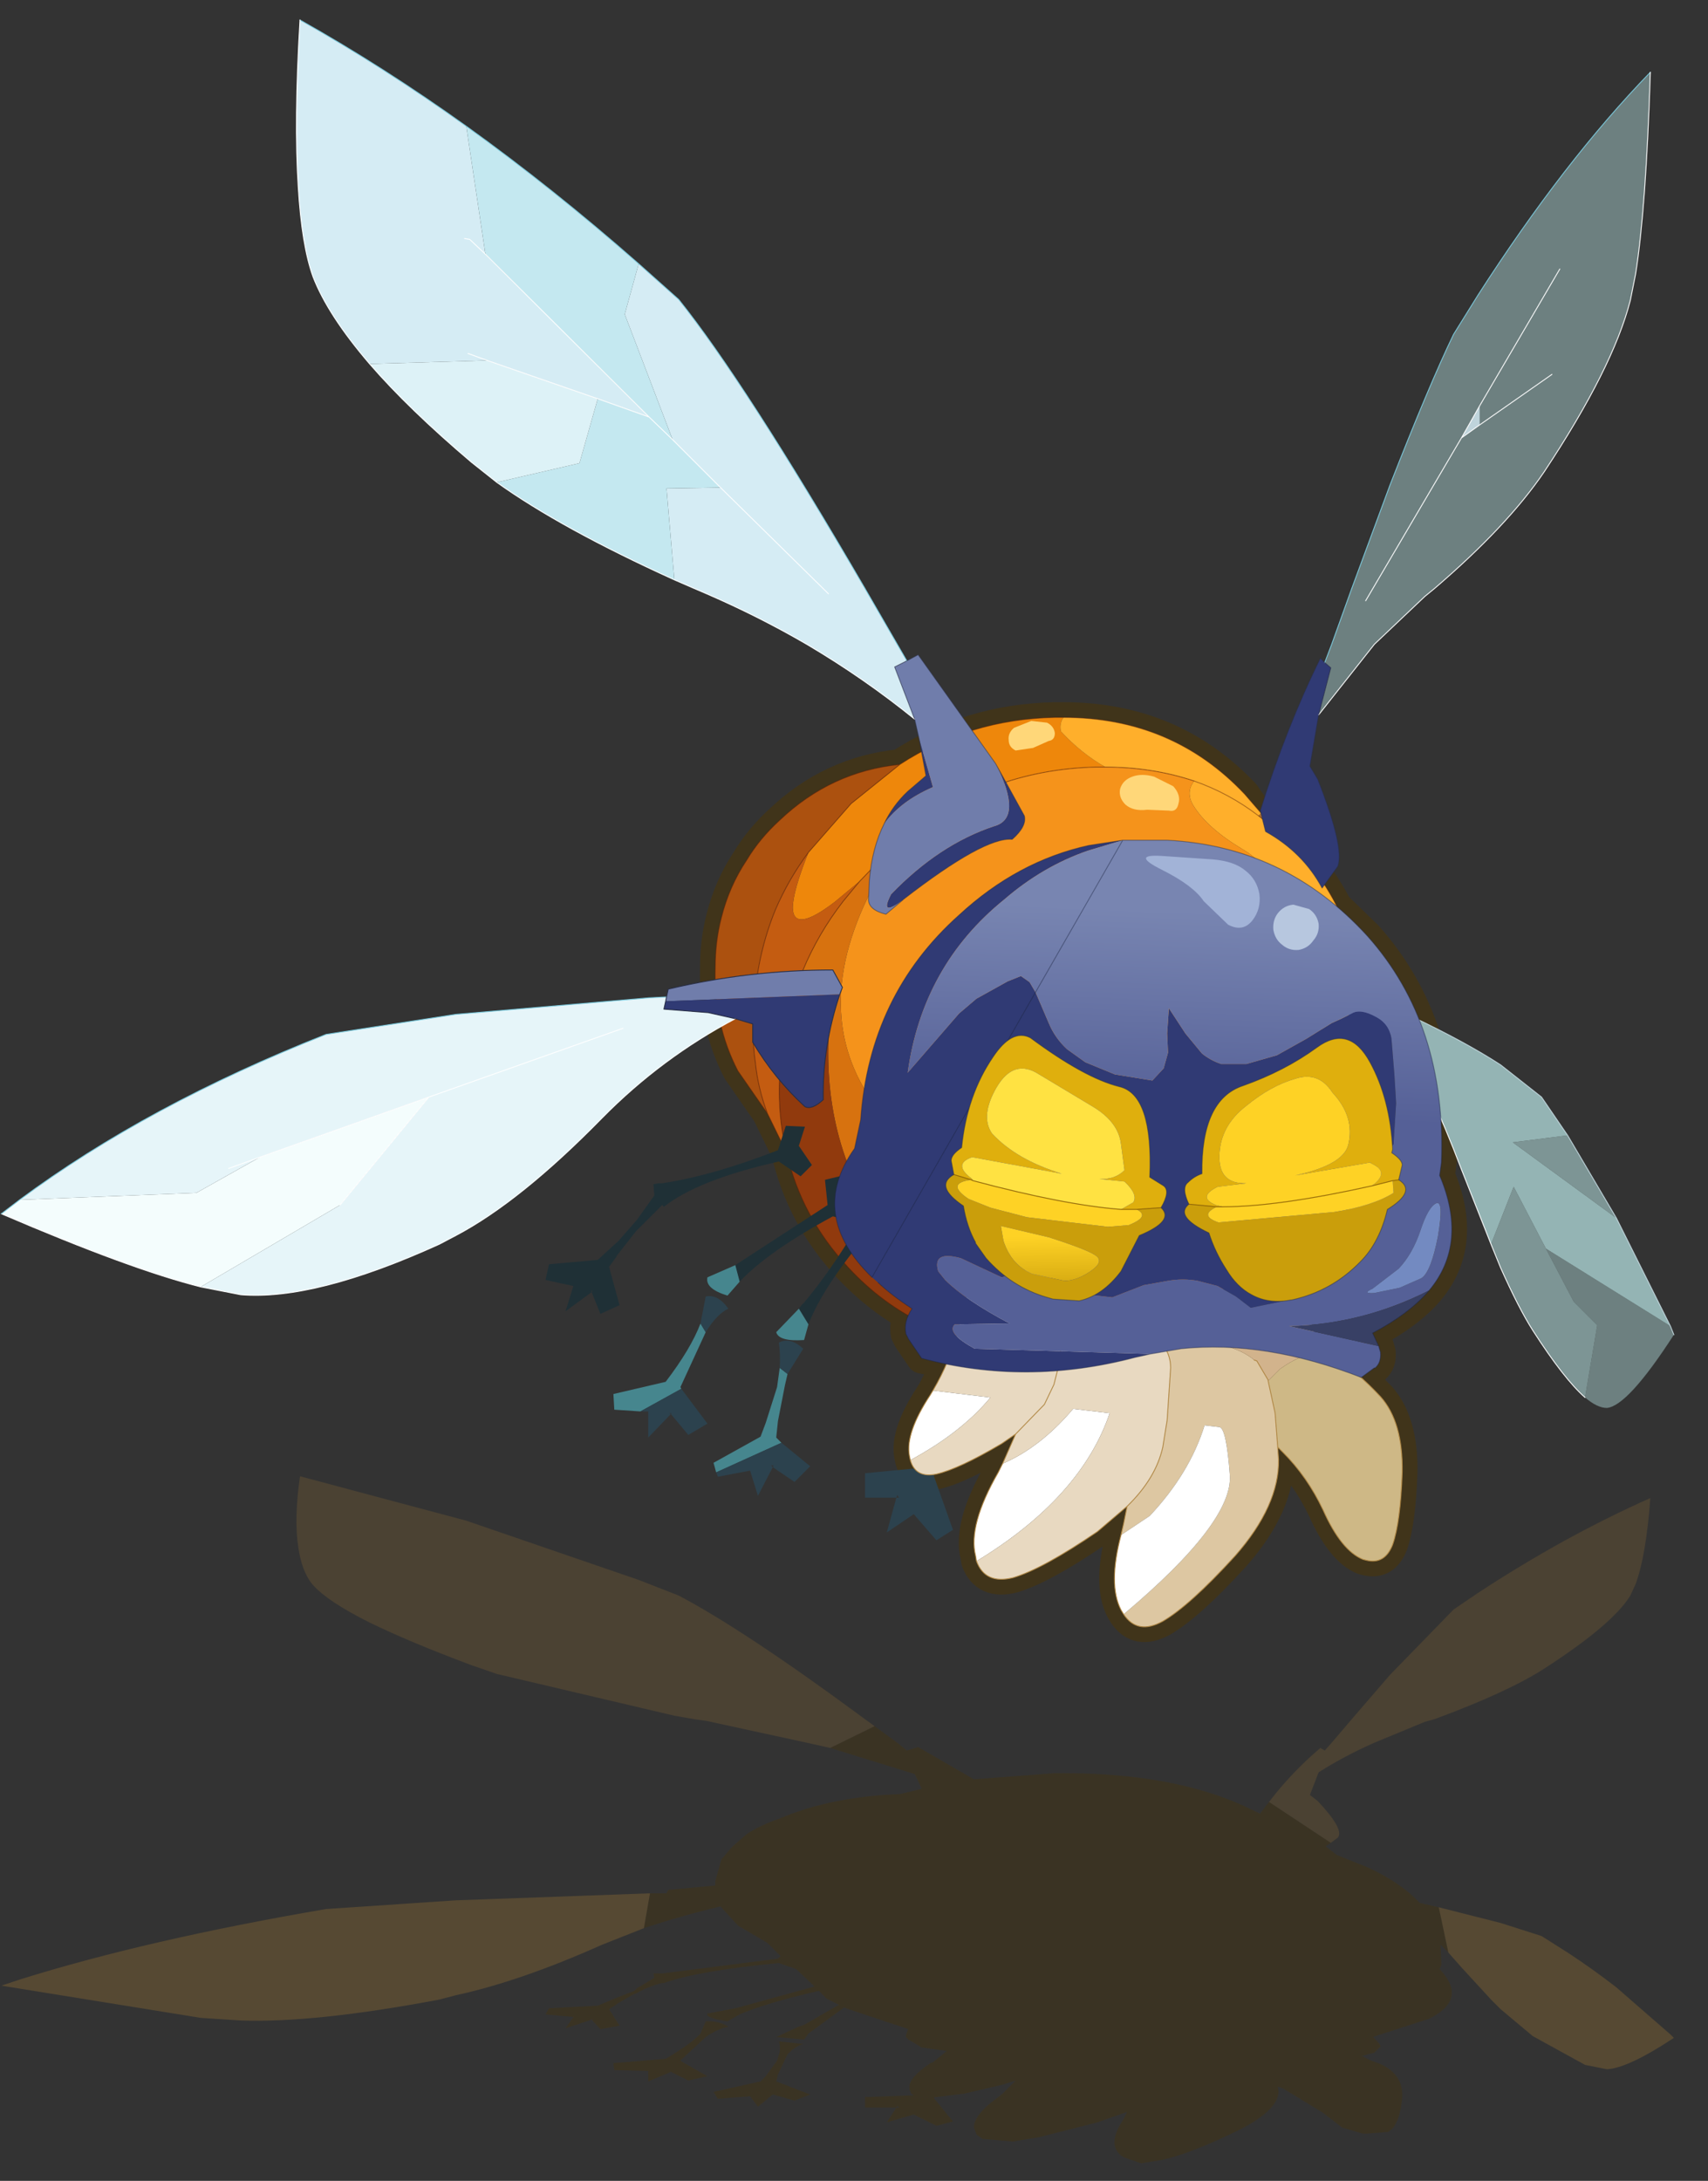 <svg width="159" height="203" xmlns="http://www.w3.org/2000/svg" xmlns:xlink="http://www.w3.org/1999/xlink"><rect width="100%" height="100%" fill="#333333" stroke="none"/><defs><g id="d" stroke-opacity="0" stroke-linejoin="round" stroke-linecap="round" stroke="#f0f" fill="none"><path d="M187.95-293.5v380h-380v-380h380M92.95.6H-97" transform="translate(192.55 294)"/><path d="m187.95-293.5-190 190 190 190m-380-380 190 190L-192 86.5" transform="translate(192.55 294)"/></g><g id="e"><path stroke-width="1.75" stroke-linejoin="round" stroke-linecap="round" stroke="#40341a" fill="none" d="M60.5 40.05h.5q6.25 0 10.4 4.4l.85 1.25.45.4 1.6 1.4q1.45 1.6 2.4 3.4l1.75 1.7q4.55 5.1 4.25 13l-.1.75q1.65 3.9-.6 6.6-1.15 1.35-3.25 2.45l.35.75.1.35q.05.6-.3.9h-.05l-.75.55 1.1 1.1q1.3 1.45 1.25 4.35-.1 2.85-.55 4.15-.45 1.15-1.5.9l-.2-.05q-1.25-.5-2.3-2.85-.9-1.9-2.3-3.3l-.3-.3.05.7q.05 2.65-2.5 5.55-2.6 2.85-4.15 3.75-1.45.8-2.25-.4l-.15-.25q-.75-1.45 0-4.3l.15-.65.2-1-1.7 1.45q-3.15 2.15-4.85 2.65-1.6.4-2.1-.95l-.05-.3q-.45-1.75 1.3-4.8l.25-.5.75-1.7-.8.55Q55 83.2 53.7 83.5q-1.2.25-1.5-.8l-.05-.25q-.25-1.3 1.2-3.5l.15-.25.8-1.55-1.45-.3-.75-1.1-.15-.3q-.1-.55.15-1.05-1.9-1.1-3.45-2.75-2.7-2.9-3.55-6.6L44 62.8l-1.7-2.45q-1.4-2.7-1.3-5.95 0-1.5.35-2.85.45-1.8 1.45-3.3.75-1.25 1.9-2.3 2.95-2.8 6.9-3.2 4-2.6 8.9-2.7m11.75 5.65h-.05q-1.7-1.3-3.7-2-2.4-.8-5.1-.8h-.55q-6.25.15-11.2 4.2l-1 .95-1.35 1.4-.95 1.15q-2.9 3.75-3.5 8.45l-.1.9q-.25 2.7.35 5.1M50 72.2q-3.7-3.6-1-7.4l.35-1.65Q49.85 56 55 51.4q3.35-3.1 7.45-4l1.95-.3h2.55q5.6.25 9.75 3.8m1.4 27.05q-5.5-2.15-10.35-1.65l-.85.1.25 1-.2 3-.25 1.55q-.4 1.8-2.05 3.4m2.25-8.95-.9.2-.9.2-4.45.75-.2.8-.55 1.15-1.65 1.7m-7.9-8.7q.8.75 1.95 1.5l-.2.4m2.2 2.75 6.35.4M72.1 77l.65 1.1v.05l.4 1.85.15 1.95"/><path fill-rule="evenodd" d="m4.05 22.35.25-1.15h1.8l.95-1.05.9 1L6.7 22.5q1.05 4.8 3 7.95-.45.65-1.9.35.3-2.9-1.85-7.9l-1.9-.55" transform="translate(48 46.1)"/><path fill-rule="evenodd" fill="#ee870b" d="M15.4-3.2h-.55Q8.6-3.05 3.65 1l-1 .95-1.35 1.4-1.45 1.2q-2.35 1.8-2.4.35 0-.95.9-3.2L.8-1.1l2.8-2.25q4-2.6 8.9-2.7h.5q-.25.35-.15.8Q14-4 15.4-3.2" transform="translate(48 46.1)"/><path fill-rule="evenodd" fill="#ffaf2b" d="M20.5-2.4q-2.4-.8-5.1-.8Q14-4 12.85-5.25q-.1-.45.15-.8 6.25 0 10.4 4.4l.95 1.1-.15.15q-1.7-1.3-3.7-2 2 .7 3.7 2l.5.4 1.6 1.4q4.1 4.4 3.95 10.6-2.3.75-4-1.65-.3-.35-.35-1.45l-.35-3.7q-.3-2.55-2.3-3.7-2-1.2-2.8-2.5-.45-.75.05-1.4" transform="translate(48 46.1)"/><path fill-rule="evenodd" fill="#f5931b" d="M15.4-3.2q2.7 0 5.1.8-.5.65-.05 1.4.8 1.3 2.8 2.5 2 1.15 2.3 3.7l.35 3.7q.05 1.1.35 1.45 1.7 2.4 4 1.65l-.05 1.05q-.35 4.35-2.55 7.95-1.35 2.15-3.3 4l-1.4 1.2Q1.2 21.45.25 11.25q-.3-3.2 1.5-6.95.75-1.6 1.9-3.3 4.95-4.05 11.2-4.2h.55" transform="translate(48 46.1)"/><path fill-rule="evenodd" fill="#af7030" d="m24.2-.4.15-.15.35.55-.5-.4" transform="translate(48 46.1)"/><path fill-rule="evenodd" fill="#d7720f" d="M3.65 1Q2.5 2.7 1.75 4.3q-1.8 3.75-1.5 6.95.95 10.2 22.7 14.95-4.8 3.8-10.85 3.95-3.9.1-7.05-1.35l-2.55-4-.05-1.7q-3.4-4.95-2.9-11.55l-2.7 1.4q.6-4.7 3.5-8.45l.95-1.15 1.35-1.4 1-.95m-1.3 18.55.1 3.55-.1-3.55" transform="translate(48 46.1)"/><path fill-rule="evenodd" fill="#ac510f" d="M3.6-3.35.8-1.1l-2.45 2.8Q-2.8 3.25-3.55 5q-1 2.45-1.2 5.2-.2 1.85.05 3.55.15 1.5.7 2.95l-1.7-2.45Q-7.1 11.55-7 8.3q0-1.5.35-2.85.45-1.8 1.45-3.3.75-1.25 1.9-2.3 2.95-2.8 6.9-3.2" transform="translate(48 46.1)"/><path fill-rule="evenodd" fill="#c45c11" d="M-1.65 1.7q-.9 2.25-.9 3.2.05 1.45 2.4-.35l1.45-1.2L.35 4.5q-2.9 3.75-3.5 8.45l-.1.9q-.25 2.7.35 5.1L-4 16.7q-.55-1.45-.7-2.95-.25-1.7-.05-3.55.2-2.75 1.2-5.2.75-1.75 1.9-3.3" transform="translate(48 46.1)"/><path fill-rule="evenodd" fill="#913a0d" d="m-3.15 12.95 2.7-1.4q-.5 6.6 2.9 11.55l.05 1.7-.55-.8.55.8 2.55 4Q2.6 27.65.65 25.55q-2.7-2.9-3.55-6.6-.6-2.4-.35-5.1l.1-.9M2.5 25.8v-1 1" transform="translate(48 46.1)"/><path stroke-width=".05" stroke-opacity=".482" stroke-linejoin="round" stroke-linecap="round" stroke="#521c07" fill="none" d="M68.5 43.7q-2.4-.8-5.1-.8h-.55q-6.25.15-11.2 4.2m19.3 25.2 1.4-1.2q1.95-1.85 3.3-4 2.2-3.6 2.55-7.95l.05-1.05M68.5 43.7q2 .7 3.7 2m.15-.15-.95-1.1q-4.15-4.4-10.4-4.4h-.5q-4.9.1-8.9 2.7L48.8 45l-2.45 2.8m2.95 1.65 1.35-1.4 1-.95m21.05-1 1.6 1.4q4.1 4.4 3.95 10.6m-5.55-12-.5-.4m-1.25 26.6q-4.8 3.8-10.85 3.95-3.9.1-7.05-1.35l3.95 6m-5.4-38.15q-3.95.4-6.9 3.2-1.15 1.05-1.9 2.3-1 1.5-1.45 3.3Q41 52.9 41 54.4q-.1 3.25 1.3 5.95L44 62.8q-.55-1.45-.7-2.95-.25-1.7-.05-3.55.2-2.75 1.2-5.2.75-1.75 1.9-3.3m-1.5 11.25-.1.9q-.25 2.7.35 5.1.85 3.7 3.55 6.6 1.95 2.1 4.4 3.25l-2.55-4v1M44 62.8l1.1 2.25m-.25-6q.6-4.7 3.5-8.45l.95-1.15m1.2 21.45-.05-1.7-.1-3.55m-.4 4.45.55.8"/><path fill-rule="evenodd" fill="#ffd779" d="M19.05-.7 17.8-.75q-.8.1-1.25-.3-.4-.4-.3-.9.15-.5.7-.7.55-.2 1.25 0l1.1.55q.45.5.3 1-.1.5-.55.4M12.15-4.7l-.9.4-1 .15q-.4-.2-.4-.6-.05-.4.3-.7l1-.4.9.1q.4.2.45.6 0 .4-.35.45" transform="translate(48 46.1)"/><path fill-rule="evenodd" fill="#1f3036" d="m-5.85 25.4 5.3-3.45-.15-1.45 1.25-.3.1 1.1.4.25.3-.2.45.7.1.05v.1l.05.1 1.6.2v.95l-1.85.2Q-.85 26.7-1.65 28.8l-.55-.9.15-.2.15-.15q1.55-1.85 3-4.3l-.3-.4-1.05-.25q-3.7 2-5.35 3.75l-.25-.95m2.45-6.6.45-1.4 1.1.05-.35 1.1.75 1.1-.65.65-1.25-.85q-4.65 1.05-6.6 2.6l-.1-.1-1.5 1.5-1.1 1.4-.05.1-.4.55.6 2.2-1.1.5-.5-1.25.05-.05-.1-.05.05.1-1.5 1.1.45-1.45-1.6-.35.2-.9 2.8-.25 1.2-1.1 1.05-1.2 1-1.4-.05-.65.3-.05h.2q2.95-.45 6.65-1.9" transform="translate(48 46.1)"/><path fill-rule="evenodd" fill="#46868e" d="m-5.85 25.4.25.95-.7.8q-1.3-.4-1.15-1.05l1.6-.7m3.65 2.5.55.9-.25.9q-1.45.1-1.6-.45l1.3-1.35m-6.75 4.6-2.35 1.3-1.5-.1-.05-.9 3-.7q1.45-1.9 2-3.35l.3.5L-9 32.4l.05.1m5.65-1.2.45.35-.15.65-.4 2.05-.1.95.3.3-3.75 1.7-.15-.55 2.7-1.5.3-.8.65-2.05.15-1.1" transform="translate(48 46.1)"/><path fill-rule="evenodd" fill="#2c424e" d="m-8.95 32.5 1.5 2-1.1.65-1-1.2.05-.05h-.15l.1.05-1.3 1.35v-1.5h-.45l2.35-1.3m1.1-3.75.3-1.55q.7-.15 1.3.7-.65.3-1.3 1.35l-.3-.5m15.5 3.1v-.55q1-.15 1.4.4l.1.2q-1 .7-1.9 2.15-.9 1.4-1.7 3.45l1.1 3.1-.95.6-1.3-1.5-1.55 1.05.55-2H1.6v-1.4l3.1-.3 2-2.95.95-2.25M-3.3 31.3q.05-.8-.05-1.45.65-.35 1.4.35l-.9 1.45-.45-.35m.1 4.3 1.65 1.35-.9.9L-3.7 37l-.85 1.65L-5 37.2l-1.85.35-.1-.25 3.75-1.7m-.5 1.4.05-.1h-.15l.1.1m7.15 1.6-.05.15h.15l-.1-.15" transform="translate(48 46.1)"/><path fill-rule="evenodd" fill="#94b4b4" d="m32.2 12 .85.05v-.9q3.05 1.45 5.05 2.75l2.35 1.85 1.5 2.2-3.15.4 5.95 4.35 3.1 6.2-7.15-4.45-1.85-3.55-1.3 3.3-1.7-4.3q-1.8-4.75-3.65-7.9" transform="translate(48 46.1)"/><path fill-rule="evenodd" fill="#50558f" d="M33.05 11.15v.9L32.2 12q-.55.15-1 .55l-.1 1.2-1.2 4.05q-.2.15-.4-.6l-.15-7.55.25-1.15q1.7.45 3.4 2.2l.05.45" transform="translate(48 46.1)"/><path fill-rule="evenodd" fill-opacity=".761" fill="#94b4b4" d="m37.55 24.2 1.3-3.3 1.85 3.55 1.6 3.05 1.35 1.35-.7 4.15q-1.2-1.05-3-3.85-.8-1.25-1.85-3.6l-.55-1.35m7.2-1.5-5.95-4.35 3.15-.4 2.8 4.75" transform="translate(48 46.1)"/><path fill-rule="evenodd" fill-opacity=".6" fill="#94b4b4" d="m40.7 24.45 7.15 4.45.2.5q-2.65 4.1-3.85 4.2-.55 0-1.25-.6l.7-4.15-1.35-1.35-1.6-3.05" transform="translate(48 46.1)"/><path fill-rule="evenodd" fill="#f4fdfd" d="m-46.95 21.65 10.15-.4 3.65-2.05 9.7-3.45-5.1 6.2-8 4.7q-4-1-11.45-4.2l1.05-.8" transform="translate(48 46.1)"/><path fill-rule="evenodd" fill="#e6f5f9" d="m-34.95 19.85 1.8-.65-1.8.65m29.1-8.6q-4.25 2.25-7.65 5.7-4.7 4.8-8.4 6.75l-.95.5q-7.15 3.25-11.4 2.9l-2.3-.45 8-4.7 5.1-6.2-9.7 3.45-3.65 2.05-10.15.4q7.35-5.45 17.6-9.5L-21.9 11l11.1-.95 1-.05-.05.25-.1.45 2.55.2 1.55.35m-6.45.55-11.15 3.95 11.15-3.95" transform="translate(48 46.1)"/><path fill-rule="evenodd" fill="#707dab" d="m-9.85 10.25.05-.25.1-.45q4.65-1.1 9.45-1.1l.55 1-.15.4-10 .4" transform="translate(48 46.1)"/><path fill-rule="evenodd" fill="#303a74" d="m-5.85 11.25-1.55-.35-2.55-.2.1-.45 10-.4q-1 3-.95 6.05-.65.6-1.05.4-1.75-1.6-3-3.7v-1.05l-1-.3" transform="translate(48 46.1)"/><path stroke-width=".05" stroke-linejoin="round" stroke-linecap="round" stroke="#bfd4db" fill="none" d="m95.85 75-3.1-6.2m-2.8-4.75-1.5-2.2L86.1 60q-2-1.3-5.05-2.75m8.9 6.8 2.8 4.75m3.1 6.2.2.5"/><path stroke-width=".05" stroke-linejoin="round" stroke-linecap="round" stroke="#fff" fill="none" d="M80.2 58.1q1.85 3.15 3.65 7.9l1.7 4.3m5.4 8.8q-1.2-1.05-3-3.85-.8-1.25-1.85-3.6l-.55-1.35m-70.7-5-1.8.65m-1.6 6.8 2.3.45q4.25.35 11.4-2.9l.95-.5q3.7-1.95 8.4-6.75 3.4-3.45 7.65-5.7m-27.3 7.95 9.7-3.45L35.7 57.9M0 68.55q7.45 3.2 11.45 4.2m8-4.7 5.1-6.2"/><path stroke-width=".05" stroke-linejoin="round" stroke-linecap="round" stroke="#7bcadd" fill="none" d="m38.2 56.1-1 .05-11.1.95-7.45 1.15Q8.4 62.3 1.05 67.75l-1.05.8"/><path stroke-width=".05" stroke-linejoin="round" stroke-linecap="round" stroke="#272d45" fill="none" d="M42.15 57.35 40.6 57l-2.55-.2.1-.45.05-.25.1-.45q4.65-1.1 9.45-1.1l.55 1-.15.4q-1 3-.95 6.05-.65.6-1.05.4-1.75-1.6-3-3.7v-1.05l-1-.3"/><path fill-rule="evenodd" fill="#ceb886" d="m24.75 32.05.7-.7q1.2-.85 2.15-.9h.15l.05.05.8.25q1.2.7 2.6 2.2 1.3 1.45 1.25 4.35-.1 2.85-.55 4.15-.45 1.15-1.5.9l-.2-.05q-1.25-.5-2.3-2.85-.9-1.9-2.3-3.3l-.3-.3-.15-1.95-.4-1.85" transform="translate(48 46.1)"/><path fill-rule="evenodd" fill="#ddc7a2" d="m18.75 30.05.8-.15 1.55-.1q1.9.25 2.85 1.05l.15.05.65 1.1v.05l.4 1.85.15 1.95.05.7q.05 2.65-2.5 5.55-2.6 2.85-4.15 3.75-1.45.8-2.25-.4 6.3-5.3 6.1-8-.2-2.7-.6-2.75l-.85-.1q-.85 2.75-3.15 5.2l-1.65 1.1.15-.65.2-1q1.65-1.6 2.05-3.4l.25-1.55.2-3q0-.65-.35-1.2l-.05-.05" transform="translate(48 46.1)"/><path fill-rule="evenodd" fill="#fff" d="m16.3 40.9 1.65-1.1q2.3-2.45 3.15-5.2l.85.1q.4.05.6 2.75.2 2.7-6.1 8l-.15-.25q-.75-1.45 0-4.3m-6.8-4.1q2.2-.95 4.05-3.15l2.1.25Q14 38.75 8 42.4l-.05-.3q-.45-1.75 1.3-4.8l.25-.5m-4-4.2 3.3.4q-1.65 2-4.6 3.6l-.05-.25q-.25-1.3 1.2-3.5l.15-.25" transform="translate(48 46.1)"/><path fill-rule="evenodd" fill="#d2b38c" d="M23.95 30.85q-.95-.8-2.85-1.05l-1.55.1-.8.15-.05-.1q-.7-.9-2.2-1.55l.25-.2 10.35.2.7 2.1-.05-.05h-.15q-.95.05-2.15.9l-.7.7V32l-.65-1.1-.15-.05" transform="translate(48 46.1)"/><path fill-rule="evenodd" fill="#e8d9c1" d="M16.5 28.4q1.5.65 2.2 1.55l.05.1.05.05q.35.55.35 1.2l-.2 3-.25 1.55q-.4 1.8-2.05 3.4l-1.7 1.45q-3.15 2.15-4.85 2.65-1.6.4-2.1-.95 6-3.65 7.65-8.5l-2.1-.25q-1.85 2.2-4.05 3.15l.75-1.7 1.65-1.7.55-1.15.3-1.2.25-2.2-.1-.7.1.7-.25 2.2-.3 1.2-.55 1.15-1.65 1.7-.8.55Q7 37.1 5.7 37.4q-1.2.25-1.5-.8Q7.15 35 8.8 33l-3.3-.4q1-1.7 1.45-3.5l.2-.9.3-1.1q.65-1.25 2.3-.95l1.15.3q1.3.55 1.8 1.35l.05.1.15.25 1.7-.2 1.35.25.2.05.35.15" transform="translate(48 46.1)"/><path stroke-width=".05" stroke-linejoin="round" stroke-linecap="round" stroke="#b08744" fill="none" d="m71.95 76.95.15.05.65 1.1v.05m2.85-1.6h.15l.05.05m-9.1-.55.05.1.05.05q.35.55.35 1.2l-.2 3-.25 1.55q-.4 1.8-2.05 3.4l-.2 1-.15.65q-.75 2.85 0 4.3l.15.25q.8 1.2 2.25.4 1.55-.9 4.15-3.75 2.55-2.9 2.5-5.55l-.05-.7-.15-1.95-.4-1.85m.55 3.8.3.3q1.4 1.4 2.3 3.3 1.05 2.35 2.3 2.85l.2.05q1.05.25 1.5-.9.45-1.3.55-4.15.05-2.9-1.25-4.35-1.4-1.5-2.6-2.2l-.8-.25m-15.1-2.7.05.1.15.25.1.7-.25 2.2-.3 1.2-.55 1.15-1.65 1.7-.75 1.7-.25.5q-1.75 3.05-1.3 4.8l.05.3q.5 1.35 2.1.95 1.7-.5 4.85-2.65l1.7-1.45m-9.2-12.15-.3 1.1-.2.9q-.45 1.8-1.45 3.5l-.15.25q-1.45 2.2-1.2 3.5l.05.25q.3 1.05 1.5.8 1.3-.3 3.75-1.75l.8-.55"/><path fill-rule="evenodd" fill="#303a74" d="m18 30.5-.9.2q-6.25 1.65-12.25.05l-.75-1.1-.15-.3q-.15-.7.35-1.45-1.15-.75-1.95-1.5L2 26.1q-3.7-3.6-1-7.4l.35-1.65Q1.85 9.9 7 5.3q3.35-3.1 7.45-4L16.4 1l-2 .6q-2.6.9-4.8 2.8-4.7 3.8-5.55 9.95L7 10.95l1-.85 1.8-1 .75-.3.5.35.35.6.75 1.75q.35.85 1.05 1.5l1.05.75 1.7.7 2.15.35.65-.7.25-.9-.05-1.1.1-1.45.95 1.45.95 1.15q.5.4 1.1.6h1.45l1.75-.5 1.7-.95 1.45-.9.55-.25.6-.3q.5-.3 1.4.2.85.45.9 1.45l.15 1.85.1 1.65-.15 2.35-6.25 9-1.95.4-.85-.65-1.05-.6-1.15-.3q-.85-.15-1.7 0l-1.4.25-1.8.7-2.2-.25q-1.1-.65-2.05-1.4l-.15-.1-1.95.6L7.1 25q-1.65-.45-1.3.75l.4.5q1.15 1.15 3.7 2.5l-3.15.05q-.5.5 1.15 1.4l10.1.3" transform="translate(48 46.1)"/><path fill-rule="evenodd" fill="url(#a)" d="M16.4 1h2.55q6.8.35 11.5 5.5 4.55 5.1 4.25 13l-.1.75q1.65 3.9-.6 6.6-3.85 1.95-8.05 2.05l5.15 1.15.1.35q.05.6-.3.9h-.05l-.75.55q-5.5-2.15-10.35-1.65l-1.75.3-10.1-.3q-1.65-.9-1.15-1.4l3.15-.05q-2.55-1.35-3.7-2.5l-.4-.5q-.35-1.2 1.3-.75l2.35 1.1 1.95-.6.15.1q.95.75 2.05 1.4l2.2.25 1.8-.7 1.4-.25q.85-.15 1.7 0l1.15.3 1.05.6.85.65 1.95-.4 6.25-9 .15-2.35-.1-1.65-.15-1.85q-.05-1-.9-1.45-.9-.5-1.4-.2l-.6.3-.55.25-1.45.9-1.7.95-1.75.5h-1.45q-.6-.2-1.1-.6L20 12.1l-.95-1.45-.1 1.45.05 1.1-.25.9-.65.7-2.15-.35-1.7-.7L13.2 13q-.7-.65-1.05-1.5l-.75-1.75-.35-.6-.5-.35-.75.3-1.8 1-1 .85-2.95 3.4Q4.9 8.2 9.6 4.4q2.2-1.9 4.8-2.8l2-.6m17.15 25.15q.55-.35.95-2.4.35-2.1-.1-1.9-.45.2-.9 1.55t-1.25 2.2l-1.5 1.15q-.65.3.1.25l1.45-.3 1.25-.55" transform="translate(48 46.1)"/><path fill-rule="evenodd" fill="#738ac1" d="m33.55 26.15-1.25.55-1.45.3q-.75.05-.1-.25l1.5-1.15q.8-.85 1.25-2.2.45-1.35.9-1.55.45-.2.1 1.9-.4 2.05-.95 2.4" transform="translate(48 46.1)"/><path fill-rule="evenodd" fill="#384065" d="M34 26.85q-1.15 1.35-3.25 2.45l.35.75-5.15-1.15q4.2-.1 8.05-2.05" transform="translate(48 46.1)"/><path stroke-width=".05" stroke-opacity=".463" stroke-linejoin="round" stroke-linecap="round" stroke="#1a2340" fill="none" d="M64.4 47.1h2.55q6.8.35 11.5 5.5 4.55 5.1 4.25 13l-.1.75q1.65 3.9-.6 6.6-1.15 1.35-3.25 2.45l.35.75.1.35q.05.6-.3.9h-.05l-.75.55q-5.5-2.15-10.35-1.65l-1.75.3-.9.2q-6.25 1.65-12.25.05l-.75-1.1-.15-.3q-.15-.7.35-1.45-1.15-.75-1.95-1.5m-.35-.3q-3.7-3.6-1-7.4l.35-1.65Q49.85 56 55 51.4q3.35-3.1 7.45-4l1.95-.3L50 72.2z"/><path fill-rule="evenodd" fill-opacity=".6" fill="#94b4b4" d="m29.55-13.45 2.2-5.95q2.25-5.75 3.65-8.65l1.4-2.25q4.95-7.7 9.9-12.8-.25 7.85-.85 11.6l-.3 1.5q-1 3.9-4.95 9.85-2.1 3.1-6.3 6.7l-.55.45-2.9 2.75-3.2 4.05.7-2.7-.35-.3.4-1.05 1.15-3.2m7.35-10.5-1.05 1.85 1.05-.75v-1.1l4.6-7.85-4.6 7.85m4.15-1.8-4.15 2.9 4.15-2.9m-5.2 3.65-5.5 9.35 5.5-9.35" transform="translate(48 46.1)"/><path fill-rule="evenodd" fill="#303a74" d="m27.65-6.2-.5 2.95.45.75q1.55 3.95 1.15 5l-.9 1.25Q26.75 1.7 24.6.5l-.3-1.2q1.5-4.8 3.45-8.75l.25.25.35.3-.7 2.7M9.1-3.4l1.65 3q.15.6-.7 1.35Q8.45.8 3.8 4.4l-.05.05q-1.35 1-.65-.35Q5.85 1.25 9 .2q1.7-.45.1-3.6M2.7.05Q3.2-1 4.05-1.8l1.05-.9-.4-2.15.8 2.8q-1.85.8-2.8 2.1" transform="translate(48 46.1)"/><path fill-rule="evenodd" fill="#bfd4db" d="m36.9-22.85-1.05.75 1.05-1.85v1.1" transform="translate(48 46.1)"/><path fill-rule="evenodd" fill="#dfaf0d" d="M30.7 20.85q1.1-.8-.05-1.3v-.05l-4.35.75q2.75-.6 3.05-1.75.4-1.6-.9-3-.8-1.25-2.15-.8-1.4.4-2.8 1.55-1.5 1.15-1.55 2.85-.05 1.65 1.55 1.6l-1.65.2q-1.2.6-.1 1.05l.4.1h-.35l-1.6-.15q-.45-.95-.05-1.25.35-.35.8-.5-.05-4.25 2.35-5.05 2.4-.85 4.25-2.2t3.05.85q1.15 2.1 1.3 5l-.05.2q.6.4.6.7l-.2.85-.35.05-1.2.3M16.3 22.2l.7-.4q.3-.45-.5-1.2l-1.45-.15q.9.05 1.45-.5l-.2-1.5q-.15-1.3-1.7-2.2l-3-1.8q-1.45-.95-2.45.75-.95 1.65-.25 2.65 1.4 1.5 4 2.3l-5.15-.95q-1.15.4 0 1.25l.05.1-.1-.05-1-.3-.15-.8q0-.35.6-.75.3-3 1.8-5.2 1.1-1.65 2.15-1.1 3.1 2.3 5.1 2.8 1.95.45 1.75 5.2l.8.5q.4.3-.15 1.25l-1.4.1h-.9" transform="translate(48 46.1)"/><path fill-rule="evenodd" fill="#ca9e0b" d="m31.9 20.55.35-.05q1.05.65-.65 1.7-.45 1.9-1.55 3-1.65 1.7-3.95 2.2h-.05q-1.25.25-2.25-.3-.85-.45-1.45-1.45-.65-1-1-2.1-2-.95-1.15-1.65l1.6.15q-1.05.5.1.9l6.65-.6q2.2-.35 3.4-1.1l-.05-.7M17.2 22.2l1.4-.1q.8.75-1.25 1.6l-1.05 2.05q-1.05 1.4-2.4 1.7l-1.5-.1-.35-.1Q10 26.65 8.55 25l-.6-.85v-.05q-.5-.9-.7-2.1-1.7-1.15-.55-1.8l1 .3q-1.5.2-.15 1.1l1.25.5 2.1.55 4.65.55 1.2-.1q1.25-.5.45-.9M9.55 24q.45 1.4 1.65 1.9l1.85.4q.7 0 1.5-.55t.3-.9q-.5-.35-2.7-1.05l-2.75-.65.15.85" transform="translate(48 46.1)"/><path fill-rule="evenodd" fill="#fed225" d="m22.15 22.05-.4-.1q-1.1-.45.1-1.05l1.65-.2q-1.6.05-1.55-1.6.05-1.7 1.55-2.85 1.4-1.15 2.8-1.55 1.35-.45 2.15.8 1.3 1.4.9 3-.3 1.15-3.05 1.75l4.35-.75v.05q1.15.5.05 1.3l1.2-.3.05.7q-1.2.75-3.4 1.1l-6.65.6q-1.15-.4-.1-.9h.35q3.15 0 8.55-1.2-5.4 1.2-8.55 1.2m-5.85.15h.9q.8.4-.45.9l-1.2.1-4.65-.55-2.1-.55-1.25-.5q-1.35-.9.15-1.1l.1.05q5.25 1.4 8.5 1.65" transform="translate(48 46.1)"/><path fill-rule="evenodd" fill="#a2b3d7" d="M24.25 4.1q.1.85-.4 1.5-.55.7-1.4.25l-1.4-1.35q-.6-.9-2.4-1.8-1.8-.9-.05-.8l2.95.2q1.25.1 1.9.65.65.5.8 1.35" transform="translate(48 46.1)"/><path fill-rule="evenodd" fill="#b7c7df" d="M27.1 4.95q.45.3.55.85.05.55-.3.95-.3.45-.85.55-.55.05-.95-.3-.4-.3-.5-.85-.05-.55.25-.95.35-.45.9-.5l.9.25" transform="translate(48 46.1)"/><path fill-rule="evenodd" fill="#ffe242" d="m7.8 20.55-.05-.1q-1.15-.85 0-1.25l5.15.95q-2.6-.8-4-2.3-.7-1 .25-2.65 1-1.7 2.45-.75l3 1.8q1.55.9 1.7 2.2l.2 1.5q-.55.55-1.45.5l1.45.15q.8.75.5 1.2l-.7.4q-3.25-.25-8.5-1.65" transform="translate(48 46.1)"/><path fill-rule="evenodd" fill="#d5ecf4" d="m1.6-13.45 1.85 3.2.55.95-.7.35 1.15 3q-2.9-2.35-6.2-4.3-2.75-1.6-5.75-2.9l-.7-.3-1.15-.5-.45-5.25 3.1-.05L-9.45-22l-2.75-7.2.8-2.9 2.3 2.05q3.8 4.75 10.7 16.6m-28.45-12.9q-2.4-2.8-3.25-5-.65-1.8-.85-5.15-.25-3.8.1-9.6 4.8 2.7 9.55 6.1l1.1 7.35-.9-.85-.3-.05.3.05.9.85 9.4 9.35-2.95-1.05-6.35-2.2-6.75.2M-.5-13.15l-6.2-6.1 6.2 6.1m-20.7-13.8 1.1.4-1.1-.4" transform="translate(48 46.1)"/><path fill-rule="evenodd" fill="#c4e8f0" d="M-9.35-13.95q-6.5-2.95-10.2-5.6l4.75-1.1 1.05-3.7 2.95 1.05-9.4-9.35-1.1-7.35q4.95 3.55 9.9 7.9l-.8 2.9 2.75 7.2 2.75 2.75-3.1.05.45 5.25m-1.45-9.35 1.35 1.3-1.35-1.3" transform="translate(48 46.1)"/><path fill-rule="evenodd" fill="#ddf2f7" d="M-19.55-19.55-21-20.7q-3.6-3.05-5.85-5.65l6.75-.2 6.35 2.2-1.05 3.7-4.75 1.1" transform="translate(48 46.1)"/><path fill-rule="evenodd" fill="#707dab" d="m4-9.3.65-.35L9.1-3.4Q10.7-.25 9 .2 5.85 1.25 3.1 4.1q-.7 1.35.65.35l-.95.8q-1-.25-1-.85l.05-1.1Q2 1.45 2.7.05q.95-1.3 2.8-2.1l-.8-2.8-.25-1.1-1.15-3L4-9.3" transform="translate(48 46.1)"/><path fill-rule="evenodd" fill="url(#b)" d="m9.55 24-.15-.85 2.75.65q2.2.7 2.7 1.05.5.35-.3.9t-1.5.55l-1.85-.4Q10 25.4 9.55 24" transform="translate(48 46.1)"/><path stroke-width=".05" stroke-linejoin="round" stroke-linecap="round" stroke="#7bcadd" fill="none" d="m77.55 32.65 2.2-5.95q2.25-5.75 3.65-8.65l1.4-2.25Q89.75 8.1 94.7 3M17.15 0q4.8 2.7 9.55 6.1 4.95 3.55 9.9 7.9l2.3 2.05q3.8 4.75 10.7 16.6"/><path stroke-width=".05" stroke-linejoin="round" stroke-linecap="round" stroke="#fff" fill="none" d="M94.7 3q-.25 7.85-.85 11.6l-.3 1.5q-1 3.9-4.95 9.85-2.1 3.1-6.3 6.7l-.55.45-2.9 2.75-3.2 4.05m-23.2.25q-2.9-2.35-6.2-4.3-2.75-1.6-5.75-2.9l-.7-.3-1.15-.5q-6.5-2.95-10.2-5.6L27 25.4q-3.6-3.05-5.85-5.65-2.4-2.8-3.25-5-.65-1.8-.85-5.15-.25-3.8.1-9.6M84.9 22.15 83.85 24l1.05-.75 4.15-2.9m-4.15 1.8 4.6-7.85M78.35 33.35l5.5-9.35M27.8 13.45l-.9-.85-.3-.05m14.7 14.3 6.2 6.1m-6.2-6.1-2.75-2.75-1.35-1.3-2.95-1.05-6.35-2.2-1.1-.4m1-5.7 9.4 9.35"/><path stroke-width=".05" stroke-linejoin="round" stroke-linecap="round" stroke="#7bcadd" fill="none" d="m76 36.9.4-1.05 1.15-3.2m-27.95 0 1.85 3.2.55.95"/><path stroke-width=".05" stroke-linejoin="round" stroke-linecap="round" stroke="#916606" fill="none" d="m78.7 66.95 1.2-.3.35-.05M68.2 68l1.6.15h.35q3.15 0 8.55-1.2M64.3 68.3h.9l1.4-.1m-11.9-1.9 1 .3.1.05q5.25 1.4 8.5 1.65"/><path stroke-width=".05" stroke-opacity=".514" stroke-linejoin="round" stroke-linecap="round" stroke="#272d45" fill="none" d="m75.65 39.9-.5 2.95.45.75q1.55 3.95 1.15 5l-.9 1.25q-1.1-2.05-3.25-3.25l-.3-1.2q1.5-4.8 3.45-8.75l.25.25m-24-.1.65-.35 4.45 6.25 1.65 3q.15.6-.7 1.35-1.6-.15-6.25 3.45l-.05.05-.95.8q-1-.25-1-.85l.05-1.1q.15-1.85.85-3.25.5-1.05 1.35-1.85l1.05-.9-.4-2.15-.25-1.1-1.15-3 .7-.35m23.65 3.1.7-2.7-.35-.3m4.25 29.7.2-.85q0-.3-.6-.7l.05-.2q-.15-2.9-1.3-5-1.2-2.2-3.05-.85-1.85 1.35-4.25 2.2-2.4.8-2.35 5.05-.45.15-.8.5-.4.3.05 1.25-.85.7 1.15 1.65.35 1.1 1 2.1.6 1 1.45 1.45 1 .55 2.25.3h.05q2.3-.5 3.95-2.2 1.1-1.1 1.55-3 1.7-1.05.65-1.7M66.6 68.2q.55-.95.15-1.25l-.8-.5q.2-4.75-1.75-5.2-2-.5-5.1-2.8-1.05-.55-2.15 1.1-1.5 2.2-1.8 5.2-.6.4-.6.75l.15.8q-1.15.65.55 1.8.2 1.2.7 2.1m0 .05.6.85q1.45 1.65 3.5 2.25l.35.1 1.5.1q1.35-.3 2.4-1.7l1.05-2.05q2.05-.85 1.25-1.6"/></g><g id="f" fill-rule="evenodd"><path fill-opacity=".62" fill="#40341a" d="m2.15-5.35 1.3.95.55.45.65-.2 3.2 1.85 4.65-.35h.5q6.25 0 10.4 1.9l.95.45-.05-.05.5-.65 3.55 2.35-.3.2.65.5 1 .4.75.3q1.95.9 3 2.05l1.1.25.55 2.6-.45-.45.05 1.15-.1.25q.7.75.7 1.35 0 .85-1.3 1.5l-3.25 1.05h.05l.3.35.1.15v.05l-.3.3-.05.05-.75.2h.05l.5.25.55.2q1.3.6 1.25 1.85v.05q-.1 1.25-.55 1.8l-.25.2-1.25.1h-.2L29 17.7l-1.1-.85-2.3-1.4-.3-.1.05.25q0 1.15-2.5 2.35-2.6 1.25-4.15 1.6l-1.25.2-1-.35-.15-.1q-.75-.6 0-1.85l.15-.25.2-.4-1.7.6-3.35.85-1.5.25-1.75-.15L8 18.1l-.05-.15-.1-.25q0-.75 1.4-1.75l.25-.2.75-.75-.8.25-2.15.5-1.6.2h-.1l-.05.05 1.1 1.35-.95.25-1.3-.65-1.55.45.55-.85H1.6v-.6l2.8-.1-.15-.1-.05-.15-.05-.05V15.4q-.05-.55 1.2-1.4l.15-.05.8-.65-1.45-.2-.75-.45-.15-.15v-.1l.1-.3.05-.05L.65 10.9l-.25-.1-2.05 1.5-.25.35-1.6-.15 1.3-.6.15-.05.15-.05 2-1.15-.7-.35-.45-.45q-3.05.7-4.55 1.35l-.7.4q-1.3-.2-1.15-.45l1.6-.3L-1.3 9.6l-1.05-1-1-.35Q-8 8.7-9.95 9.4h-.1q-.7.15-1.5.6l-.15.05-.95.55-.05.05-.4.25.6.95-1.1.2-.5-.55-1.5.5.45-.65-1.6-.15.2-.35 2.8-.15 1.2-.5.9-.35.15-.15 1-.6-.05-.25h.5L-3.4 8l.15-.15L-4 7.1l-1.7-1-1-1.1q-2.3.55-4.4 1.25l.35-2h.95l.1-.2L-7 3.8v-.25l.35-1.25.6-.7.85-.75q.75-.5 1.9-.9 2.95-1.25 6.9-1.4l1.25-.3-.15-.35-.25-.5L-.4-4.1l2.55-1.25m1.4 21.9-.1-.1-.05.1h.15m-7-2.7.15-.5q.05-.35-.05-.6l1.4.15q-.5.15-.9.6l-.15.3-.4.85-.1.4 1.95.75-.9.35-1.25-.35h.05-.15.1l-.85.7-.45-.6-1.85.15-.1-.15-.15-.25 2.7-.6.3-.3.65-.9m-6.4-.1q1.45-.85 2-1.45l.3-.7q.7-.05 1.3.3-.65.15-1.3.6L-9 13.85l.05.05 1.5.85-1.1.25-1-.5h.05l-.15-.05.1.05-1.3.55v-.6l-1.95-.05-.05-.4 3-.25m-4.25-2.25h.05l-.1-.05.05.05" transform="translate(48 19.7)"/><path fill-opacity=".455" fill="#816434" d="m34.55 5.05 3.55.9 2.35.75 1.5.95q1.45.95 2.8 2l3.1 2.7.2.2q-2.65 1.75-3.85 1.8l-1.25-.25-3-1.65-1.85-1.55-.55-.55-1.7-1.85-.75-.85-.55-2.6m-45.65 1.2-2.4.95q-4.7 2.1-8.4 2.9l-.95.25q-7.15 1.35-11.4 1.2l-2.3-.15L-48 9.55l1.05-.35q7.35-2.3 17.6-4.05l7.45-.5 11.1-.4h.05l-.35 2" transform="translate(48 19.7)"/><path fill-opacity=".302" fill="#816434" d="M24.8-1q1.3-1.7 2.95-3.1l.25.15.4-.45 1.15-1.35 2.2-2.55 3.65-3.75 1.4-.95q4.95-3.25 9.9-5.45-.25 3.35-.85 4.95l-.3.65q-1 1.65-4.95 4.2-2.1 1.35-6.3 2.9l-.55.15-2.9 1.2q-1.7.75-3.2 1.7l-.5 1.3.45.35q1.55 1.65 1.15 2.1l-.4.3L24.8-1M-.4-4.1l-1.35-.3-5.75-1.25-.7-.1-1.15-.2-10.2-2.4-1.45-.5q-3.6-1.35-5.85-2.45-2.4-1.2-3.25-2.15-.65-.75-.85-2.2-.25-1.6.1-4.05l9.55 2.55 9.9 3.4 2.3.9q3.8 2 10.7 7.1l.55.4L-.4-4.1" transform="translate(48 19.7)"/></g><linearGradient y2=".514" y1=".137" x2=".578" x1=".594" spreadMethod="pad" id="a"><stop stop-color="#7885b1" offset="0"/><stop stop-color="#556097" offset="1"/></linearGradient><linearGradient y2="1.334" y1=".19" x2=".644" x1=".615" spreadMethod="pad" id="b"><stop stop-color="#fed225" offset="0"/><stop stop-color="#ca9e0b" offset="1"/></linearGradient><path fill-rule="evenodd" fill-opacity="0" fill="#f0f" d="M0 0h102.95v45H0V0" id="c"/><use xlink:href="#c" width="102.95" height="45" id="g"/></defs><path fill="none" d="M-1-1h161v205H-1z"/><g><use x="91.975" y="214.758" xlink:href="#d" width="381" transform="translate(-192.55 -294)" height="381"/><use x="56.725" y="132.452" xlink:href="#e" width="96.05" transform="translate(-91.826 -212.845) scale(1.621)" height="93.1"/><use x="56.725" y="132.452" xlink:href="#f" width="96.05" transform="translate(-91.826 -77.291) scale(1.621)" height="39.45"/><use x="-55.376" y="-47.613" xlink:href="#g" width="102.95" transform="matrix(1.807 0 0 1.654 94 146.3)" height="45"/></g></svg>